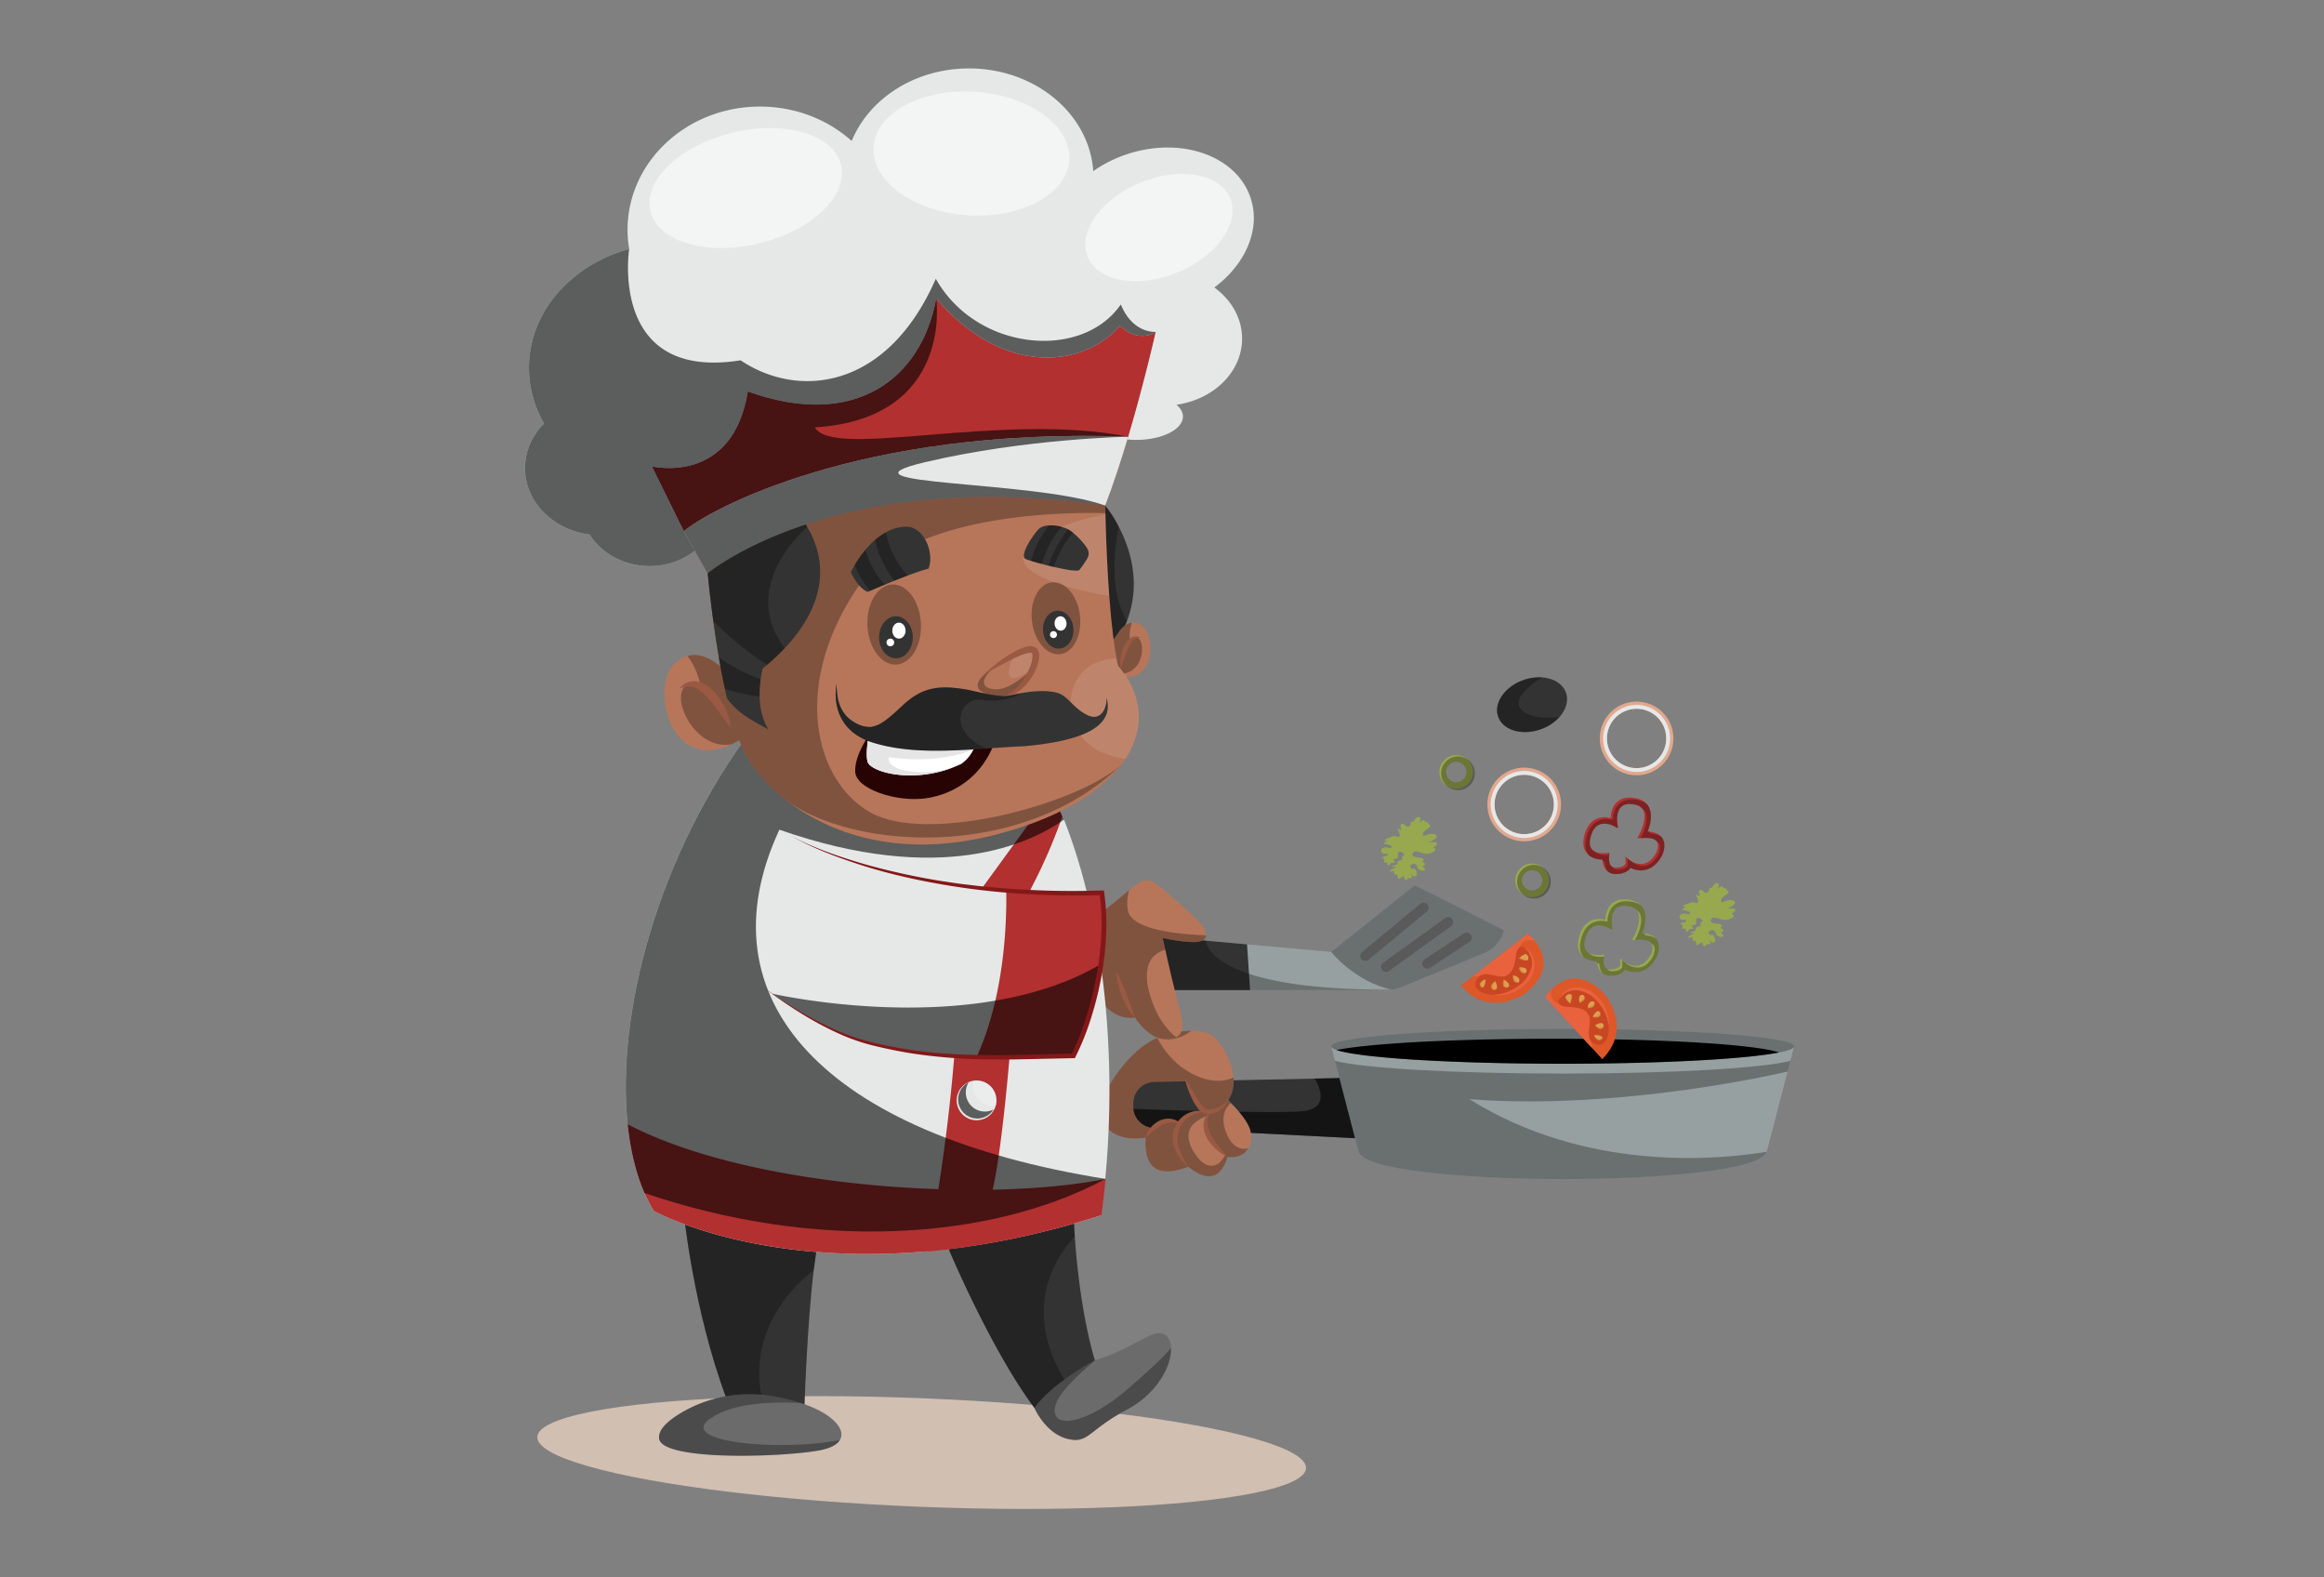 <svg xmlns="http://www.w3.org/2000/svg" viewBox="0 0 2800 1900" id="chef-cooking-in-frying-pan"><rect x="0" y="0" width="2800" height="1900" fill="#808080" stroke="none"/><g data-name="Layer 1"><ellipse cx="1110.454" cy="1749.594" fill="#d1bfb2" rx="65.36" ry="463.46" transform="rotate(-87.675 1110.454 1749.595)"></ellipse><path fill="#97a0a0" d="M1704.583,1066.174l-100.734,80.417-101.422-9.106-49.578-4.452-80.822-7.244,21.611,66.778h275.856a50.462,50.462,0,0,0,7.002-.486h.041a53.457,53.457,0,0,0,12.748-3.4l99.277-40.795a40.031,40.031,0,0,0,15.015-10.887,39.202,39.202,0,0,0,8.418-16.472Zm-63.5,80.538,70.177-58.036a6.079,6.079,0,1,1,7.771,9.349l-70.219,58.077a6.081,6.081,0,0,1-7.73-9.389Zm32.458,22.826a5.981,5.981,0,0,1-3.522,1.133,6.074,6.074,0,0,1-3.561-11.008l74.711-53.827a6.06,6.06,0,0,1,7.083,9.835Zm96.93-35.089-47.514,31.285a6.203,6.203,0,0,1-3.319.971,5.941,5.941,0,0,1-5.059-2.712,6.07,6.07,0,0,1,1.7-8.418l47.514-31.285a6.078,6.078,0,0,1,6.678,10.158Z"></path><path d="M1811.995,1120.527a39.202,39.202,0,0,1-8.418,16.472,40.031,40.031,0,0,1-15.015,10.887l-99.277,40.795a53.457,53.457,0,0,1-12.748,3.4h-.041c-45.288-10.482-72.647-45.49-72.647-45.49l100.734-80.417Z" style="mix-blend-mode:soft-light" opacity=".3"></path><polygon fill="#333" points="1506.11 1192.567 1393.639 1192.567 1372.028 1125.789 1452.85 1133.033 1502.428 1137.485 1504.815 1172.938 1506.11 1192.567"></polygon><path d="M1676.496,1192.081a50.462,50.462,0,0,1-7.002.486H1393.639l-21.611-66.778,80.822,7.244c.566,5.059,5.868,24.647,51.965,39.905C1537.395,1183.744,1590.372,1192.324,1676.496,1192.081Z" style="mix-blend-mode:soft-light" opacity=".3"></path><path fill="#b7765a" d="M1479.041,1393.509c20.802,2.388,30.475-11.98,28.128-28.937-2.064-14.61-21.976-34.118-27.48-39.258a40.274,40.274,0,0,0,5.423-12.506,41.99,41.99,0,0,0,1.174-11.575c-.567-21.45-14.975-45.166-24.647-53.22-11.494-9.511-53.868-10.078-82.765,10.887-28.897,21.005-44.316,52.249-44.316,52.249l-4.776,40.593s8.337,24.566,50.468,18.617c-1.943,36.02,13.882,49.092,51.278,35.048,25.538,19.993,39.622,12.465,47.514-11.899"></path><path d="M1394.334,1250.118a103.054,103.054,0,0,1,40.796-8.418C1429.18,1246.435,1414.004,1255.986,1394.334,1250.118Z" style="mix-blend-mode:soft-light" opacity=".3"></path><path d="M1479.689,1369.347c-11.616-22.705-2.712-35.494,3.237-40.917-1.335-1.295-2.428-2.347-3.237-3.116a40.274,40.274,0,0,0,5.423-12.506,41.988,41.988,0,0,0,1.173-11.575q-.061-1.76-.243-3.521c-26.145,13.396-71.189-6.799-91.709-47.595a82.545,82.545,0,0,0-15.46,8.783c-28.897,21.005-44.317,52.249-44.317,52.249l-4.775,40.593s8.337,24.566,50.468,18.617c-1.943,36.02,13.882,49.092,51.277,35.049,25.538,19.993,39.622,12.465,47.514-11.899,12.181,1.416,20.559-2.955,24.931-10.199C1495.554,1385.01,1486.407,1382.501,1479.689,1369.347Zm-42.617,16.067c-12.87-22.988,2.59-33.066,2.59-33.066s8.297-6.759,14.368-7.932c-3.885,7.73-.931,30.111,22.057,46.704C1466.171,1410.304,1449.942,1408.362,1437.072,1385.415Z" style="mix-blend-mode:soft-light" opacity=".3"></path><path fill="#333" d="M1450.832 1337.739a28.524 28.524 0 00-4.168.405 33.232 33.232 0 00-10.847 3.724c-1.861 1.012-3.602 2.307-5.423 3.4a22.898 22.898 0 00-9.713 6.88 28.498 28.498 0 00-10.846-2.266c-8.378 0-15.177 4.128-20.114 8.661a25.564 25.564 0 01-24.121-22.867 19.968 19.968 0 01-.162-2.712v-4.088a25.578 25.578 0 0125.052-25.578l38.61-.85c3.966 9.187 13.841 30.758 20.64 34.765A9.153 9.153 0 001450.832 1337.739zM1650.884 1371.938l-143.715-7.366c-1.133-8.094-7.73-17.646-14.327-25.457a170.831 170.831 0 00-13.153-13.801 40.274 40.274 0 005.423-12.506 41.988 41.988 0 001.173-11.575l97.659-2.064 41.605-.89zM1357.828 747.743a140.002 140.002 0 01-19.183 34.36c-59.655 49.416-31.689-200.821-31.689-200.821l24.647 27.723a149.16 149.16 0 0116.391 25.578C1361.35 660.162 1375.272 702.131 1357.828 747.743z"></path><path d="M1357.828,747.743a140.002,140.002,0,0,1-19.183,34.36c-59.655,49.416-31.689-200.821-31.689-200.821l24.647,27.723a149.16,149.16,0,0,1,16.391,25.578C1343.34,656.681,1335.286,710.711,1357.828,747.743Z" style="mix-blend-mode:soft-light" opacity=".3"></path><path fill="#b7765a" d="M1351.392,815.578c-29.735-2.915-20.481-26.957-11.802-41.724l.039-.07a108.838,108.838,0,0,1,7.765-11.502s6.082-11.112,16.354-12.17a17.632,17.632,0,0,1,10.861,2.651C1391.218,762.452,1394.705,819.872,1351.392,815.578Z"></path><path d="M1374.89,774.071c4.043,12.087-2.41,37.977-25.306,37.339-12.101-.386-13.316-19.149-9.994-37.556l.039-.07a108.838,108.838,0,0,1,7.765-11.502s6.082-11.112,16.354-12.17a51.054,51.054,0,0,0-2.567,21.226S1370.848,761.984,1374.89,774.071Z" style="mix-blend-mode:soft-light" opacity=".3"></path><path fill="#995942" d="M1350.38,805.246a42.552,42.552,0,0,1-.22-12.713,48.266,48.266,0,0,1,3.134-12.457c1.734-3.97,3.993-8.032,7.855-10.883a12.595,12.595,0,0,1,6.584-2.56,10.777,10.777,0,0,1,6.421,1.668,12.404,12.404,0,0,0-10.06,4.227,34.379,34.379,0,0,0-5.535,9.729C1355.544,789.493,1353.468,797.304,1350.38,805.246Z"></path><path fill="#b23030" d="M1392.472,399.686s-13.477,60.1-33.146,126.353c-8.338,27.885-17.727,56.903-27.724,82.967-53.828,50.063-373.958,74.589-458.463,80.255-12.991.89-20.438,1.295-20.438,1.295L823.926,639.845,785.397,561.735s97.132,23.757,115.628-90.252c128.781,46.461,209.036-14.772,226.965-111.904,81.834,95.554,178.966,82.36,221.219,32.742C1372.924,414.458,1392.472,399.686,1392.472,399.686Z"></path><path fill="#e6e8e8" d="M1496.484,407.861c0,40.067-34.198,73.294-79.041,79.648,4.897,4.169,7.771,9.025,7.771,14.206,0,15.541-25.173,28.128-56.215,28.128a102.085,102.085,0,0,1-10.684-.526c.364-1.093.688-2.185,1.012-3.278,19.669-66.252,33.146-126.353,33.146-126.353l-.041.04c-1.052.769-20.195,14.084-43.224-7.406-42.253,49.618-139.385,62.812-221.219-32.742-17.929,97.132-98.184,158.366-226.965,111.904C882.529,585.492,785.397,561.735,785.397,561.735l38.529,78.11,13.315,23.474a87.841,87.841,0,0,1-54.596,18.536c-30.921,0-57.875-15.339-72.323-38.044-43.952-5.585-77.746-39.257-77.746-79.932,0-20.64,8.701-39.419,22.947-53.706a133.819,133.819,0,0,1-18.212-67.062c0-67.143,50.752-124.005,120.727-143.148a140.68,140.68,0,0,1-1.942-23.15c0-81.996,71.432-148.45,159.579-148.45,42.9,0,81.834,15.784,110.488,41.443,20.803-50.954,76.209-87.378,141.286-87.378,79.77,0,144.97,54.677,149.745,123.681a156.209,156.209,0,0,1,41.524-20.641c65.322-21.288,131.655,2.631,148.167,53.342,12.263,37.76-6.516,79.729-43.831,107.493C1483.493,361.117,1496.484,383.214,1496.484,407.861Z"></path><ellipse cx="898.486" cy="226.543" fill="#fff" opacity=".5" rx="118.203" ry="68.626" transform="rotate(-13.639 898.486 226.543)"></ellipse><ellipse cx="1170.374" cy="184.931" fill="#fff" opacity=".5" rx="74.538" ry="118.203" transform="rotate(-86.103 1170.374 184.929)"></ellipse><ellipse cx="1396.311" cy="274.065" fill="#fff" opacity=".5" rx="92.847" ry="58.549" transform="rotate(-22.344 1396.31 274.065)"></ellipse><path d="M1392.472,399.686l-.041.04c-1.052.769-20.195,14.084-43.224-7.406-42.253,49.618-139.385,62.812-221.219-32.742-17.929,97.132-98.184,158.366-226.965,111.904C882.529,585.492,785.397,561.735,785.397,561.735l38.529,78.11,13.315,23.474a87.841,87.841,0,0,1-54.596,18.536c-30.921,0-57.875-15.339-72.323-38.044-43.952-5.585-77.746-39.257-77.746-79.932,0-20.64,8.701-39.419,22.947-53.706a133.819,133.819,0,0,1-18.212-67.062c0-67.143,50.752-124.005,120.727-143.148,0,0-24.89,159.377,134.244,134.042,69.693,46.704,176.578,35.615,235.181-98.184,49.092,87.095,175.809,98.994,222.918,30.88C1364.992,402.438,1392.472,399.686,1392.472,399.686Z" style="mix-blend-mode:soft-light" opacity=".6"></path><path d="M1359.326,526.039c-71.999,67.912-320.253,129.024-486.187,163.222-12.991.89-20.438,1.295-20.438,1.295L823.926,639.845,785.397,561.735s97.132,23.757,115.628-90.252c128.781,46.461,209.036-14.772,226.965-111.904,0,0,21.653,144.646-146.224,155.209C1003.944,553.843,1206.869,495.604,1359.326,526.039Z" style="mix-blend-mode:soft-light" opacity=".6"></path><path fill="#e6e8e8" d="M1359.326,526.039c-8.338,27.885-17.727,56.903-27.724,82.967-62.124,57.794-478.901,81.551-478.901,81.551L823.926,639.845C853.713,614.307,1034.824,513.978,1359.326,526.039Z"></path><path d="M1331.603,609.006c-62.124,57.794-478.901,81.551-478.901,81.551L823.926,639.845c29.787-25.538,210.898-125.867,535.4-113.806,0,0-124.37,2.185-245.016,30.718C993.664,585.249,1246.693,578.126,1331.603,609.006Z" style="mix-blend-mode:soft-light" opacity=".6"></path><path fill="#6b6b6b" d="M1410.887,1623.59c.647,16.917-10.32,42.738-35.453,62.812a115.392,115.392,0,0,1-18.253,11.818c-46.705,24.809-45.652,41.322-71.352,34.806-26.509-6.759-39.581-37.234-39.581-37.234l6.718-81.146s16.634,38.408,66.131,23.757c.324-.081.688-.202,1.012-.283,48.809-14.732,71.514-41.605,85.314-29.018C1408.783,1612.177,1410.644,1617.236,1410.887,1623.59Z"></path><path d="M1410.887,1623.59c.647,16.917-10.32,42.738-35.453,62.812a115.392,115.392,0,0,1-18.253,11.818c-46.705,24.809-45.652,41.322-71.352,34.806-26.509-6.759-39.581-37.234-39.581-37.234l6.718-81.146s16.634,38.408,66.131,23.757c.324-.081.688-.202,1.012-.283-22.3,18.536-43.831,39.419-48.121,53.706-9.511,31.689,36.91,24.931,87.904-19.791C1384.662,1650.302,1400.891,1635.934,1410.887,1623.59Z" style="mix-blend-mode:soft-light" opacity=".3"></path><path fill="#b7765a" d="M1325.83,1100.335s10.69-8.314,30.684-24.943,25.933-19.796,40.582-7.72,46.322,39.79,52.459,48.698,5.543,18.806-12.075,18.41-36.623-4.949-36.623-4.949,8.116,37.81,16.035,69.088,19.664,59.916-24.679,50.15c-15.309-7.654-24.811-23.491-24.811-23.491s-28.77,6.863-46.718-30.618S1325.83,1100.335,1325.83,1100.335Z"></path><path d="M1453.018,1126.639c-.445,4.816-4.856,8.377-15.541,8.135-17.605-.405-36.627-4.937-36.627-4.937s1.173,5.545,3.116,14.125c-13.72,3.845-31.689,17.039-16.229,61.274,7.487,21.409,18.172,35.21,29.261,44.074-4.978,2.226-12.83,2.388-24.769-.243-15.339-7.649-24.809-23.474-24.809-23.474s-28.776,6.84-46.745-30.637c-17.929-37.477,5.14-94.623,5.14-94.623s10.684-8.297,30.718-24.931c1.376-1.133,2.631-2.185,3.886-3.197a57.16,57.16,0,0,0-1.741,23.231C1361.309,1117.897,1409.956,1124.898,1453.018,1126.639Z" style="mix-blend-mode:soft-light" opacity=".3"></path><path fill="#995942" d="M1344.966,1170.149c5.02,8.954,8.637,18.158,12.275,27.361,3.527,9.277,6.884,18.37,10.16,28.068a53.932,53.932,0,0,1-9.287-12.165,99.151,99.151,0,0,1-6.534-13.719,114.374,114.374,0,0,1-4.452-14.469A74.301,74.301,0,0,1,1344.966,1170.149Z"></path><path fill="#333" d="M986.015,1493.474c-2.105,10.239-3.926,22.624-5.586,36.222-8.377,69.207-11.332,169.131-11.332,169.131l-28.492,19.021s-2.307.526-15.419-5.545c-9.592-4.411-24.971-12.384-49.497-26.671C835.015,1577.938,823.4,1457.575,823.4,1457.575S998.683,1431.188,986.015,1493.474Z"></path><path d="M986.015,1493.474c-2.105,10.239-3.926,22.624-5.586,36.222-26.994,21.086-86.447,79.77-58.319,171.236,1.254,4.047,2.266,7.851,3.076,11.373-9.592-4.411-24.971-12.384-49.497-26.671C835.015,1577.938,823.4,1457.575,823.4,1457.575S998.683,1431.188,986.015,1493.474Z" style="mix-blend-mode:soft-light" opacity=".3"></path><path fill="#333" d="M1319.097,1638.403a332.903,332.903,0,0,0-36.87,23.352c-13.234,9.673-27.075,21.572-35.979,34.037-54.232-72.444-106.481-198.757-106.481-198.757s111.621-55.406,153.994-27.723c.324,6.84.729,13.517,1.173,19.993C1301.411,1584.292,1319.097,1638.403,1319.097,1638.403Z"></path><path d="M1282.227,1661.755c-13.234,9.673-27.075,21.572-35.979,34.037-54.232-72.444-106.481-198.757-106.481-198.757s111.621-55.406,153.994-27.723c.324,6.84.729,13.517,1.173,19.993C1271.543,1514.438,1231.031,1575.551,1282.227,1661.755Z" style="mix-blend-mode:soft-light" opacity=".3"></path><path fill="#e6e8e8" d="M1331.643,1419.937a.787.787,0,0,1-.041.324q-2.125,22.219-5.099,43.669c-59.777,19.103-115.304,31.285-166.177,38.327q-22.584,3.157-43.993,5.019c-208.834,18.334-328.549-48.647-328.549-48.647a164.357,164.357,0,0,1-11.251-21.612c-10.159-23.191-16.998-51.237-20.317-82.765-13.882-131.614,34.886-323.612,152.375-479.549l358.498,80.822,1.335.283c4.776,10.199,9.268,20.64,13.477,31.406C1332.089,1114.376,1345.242,1277.881,1331.643,1419.937Z"></path><path fill="#b23030" d="M1212.737 1072.771c-10.198-.809-20.155-1.74-29.747-2.792l83.412-114.575 1.335.283c4.25 9.066 8.337 18.374 12.182 27.885a656.959 656.959 0 01-39.986 90.94C1230.626 1074.066 1221.561 1073.459 1212.737 1072.771zM1332.089 1420.018q-2.065 22.219-5.019 43.669c-77.382 24.931-147.681 38.246-210.048 43.871 19.508-96.12 28.776-187.101 32.701-235.464 8.418.486 17.322.89 26.752 1.133 12.262.324 25.416.445 39.824.364-3.926 45.126-11.332 119.796-20.236 159.013l.041.364C1248.312 1431.917 1295.381 1427.424 1332.089 1420.018z"></path><path fill="#b23030" d="M1195.578 1432.888l-35.251 69.368q-22.584 3.157-43.993 5.019c-208.834 18.334-328.549-48.647-328.549-48.647-16.472-26.468-27.116-62.326-31.568-104.376C867.231 1412.247 1051.013 1435.518 1195.578 1432.888zM1293.337 1271.596c-48.156 1.902-85.511 2.522-116.757 1.75 34.173-74.392 36.415-164.812 35.758-200.547a1055.042 1055.042 0 00114.824 2.342C1337.912 1149.016 1313.312 1232.49 1293.337 1271.596z"></path><path d="M1332.089,1420.018q-.243.121-.486.243c-142.096,75.561-352.67,85.881-555.069,16.755-10.159-23.191-16.998-51.237-20.317-82.765-13.882-131.614,34.886-323.612,152.375-479.549l358.498,80.822,1.335.283c4.776,10.199,9.268,20.64,13.477,31.406-40.229,28.492-147.924,80.377-342.876,12.182-95.796,205.758,55.932,366.795,392.616,420.541C1331.805,1419.977,1331.927,1419.977,1332.089,1420.018Z" style="mix-blend-mode:soft-light" opacity=".6"></path><path fill="#b7765a" d="M1359.043,908.901q-1.457,2.55-3.157,5.099c-1.7,2.59-3.561,5.181-5.504,7.73-27.197,35.291-79.81,66.333-156.383,85.031-113.199,27.642-197.056-3.804-247.889-43.912-.162-.121-.283-.243-.445-.364-.081-.041-.121-.122-.202-.162-20.681-16.391-35.858-34.239-45.248-50.063-9.673-16.27-17.808-42.576-24.445-71.432-15.663-67.952-23.069-150.271-23.069-150.271s38.61-32.377,118.056-58.684c79.081-26.226,198.594-46.462,360.845-22.867.081,3.035.122,6.03.203,8.944,0,.607.041,1.255.041,1.861,1.012,40.188,2.711,72.444,4.613,97.942,3.035,40.35,6.597,63.864,8.702,75.318,1.173,6.152,1.902,8.863,1.902,8.863C1375.96,835.728,1379.522,873.852,1359.043,908.901Z"></path><path fill="#fff" d="M1336.459 717.753c-53.666-8.904-121.779-29.059-98.913-55.608 21.936-25.457 65.807-37.194 94.299-42.334C1332.858 660 1334.557 692.256 1336.459 717.753zM1359.043 908.901q-1.457 2.55-3.157 5.099a103.914 103.914 0 01-32.094-9.754c-29.707-15.096-42.455-51.966-28.047-82.036 10.037-20.883 29.787-27.966 49.416-29.14 1.173 6.152 1.902 8.863 1.902 8.863C1375.96 835.728 1379.522 873.852 1359.043 908.901z" opacity=".11"></path><path d="M1350.382,921.73c-119.756,115.992-325.635,101.584-404.272,41.119-.162-.121-.283-.243-.445-.364-.081-.041-.121-.122-.202-.162-20.681-16.391-35.858-34.239-45.248-50.063-9.673-16.27-17.808-42.576-24.445-71.432-15.663-67.952-23.069-150.271-23.069-150.271s38.61-32.377,118.056-58.684c79.081-26.226,198.594-46.462,360.845-22.867.081,3.035.122,6.03.203,8.944-70.502-1.336-243.437,4.897-302.081,95.027-74.347,114.292-48.971,226.358,18.293,265.292C1115.322,1017.203,1294.572,970.256,1350.382,921.73Z" style="mix-blend-mode:soft-light" opacity=".3"></path><path fill="#fff" d="M1244.346,805.172c-14.691,10.158-29.463,17.605-28.694,4.695a42.443,42.443,0,0,1,6.961-21.126c12.303-6.273,23.393-9.551,24.971-2.266C1248.636,791.412,1247.3,798.17,1244.346,805.172Z" opacity=".11"></path><path d="M1244.346,805.172s-25.414,25.543-44.154,25.147-19.737-11.723-2.412-26.713c-17.78,11.008-29.78,25.479-8.669,32.233s33.93,1.778,41.378-9.393S1244.346,805.172,1244.346,805.172Z" style="mix-blend-mode:soft-light" opacity=".3"></path><path fill="#280303" d="M1048.554,883.24s-19.004,25.075-18.212,46.191,49.622,36.952,84.727,32.201,68.098-27.186,82.351-65.459S1048.554,883.24,1048.554,883.24Z"></path><path fill="#fff" d="M1177.891,886.925a55.176,55.176,0,0,1-4.614,14.894,8.184,8.184,0,0,0-.405.85h-.041a44.187,44.187,0,0,1-14.732,17.524c-2.752,1.295-5.463,2.469-8.215,3.562-.122.041-.203.081-.324.121-51.439,20.317-100.936,5.707-104.255-6.314-3.521-12.668,3.441-42.09,3.441-42.09Z"></path><path fill="#e5e5e5" d="M1177.891,886.925a55.176,55.176,0,0,1-4.614,14.894l-.364.809-.041.041h-.041c-1.902.89-40.715,18.334-101.989,9.349-3.4,18.455,45.976,23.433,78.717,11.858-51.439,20.317-100.936,5.707-104.255-6.314-3.521-12.668,3.441-42.09,3.441-42.09Z"></path><ellipse cx="1077.325" cy="752.257" rx="32.267" ry="48.302" transform="rotate(-2.99 1077.324 752.257)" style="mix-blend-mode:soft-light" opacity=".3"></ellipse><path fill="#b7765a" d="M883.946,895.262c-.729.364-1.457.729-2.185,1.052-73.982,35.129-96.363-65.524-71.676-93.854,6.03-6.88,12.263-10.725,18.172-12.303,19.022-5.464,35.615,9.551,35.615,9.551a172.991,172.991,0,0,1,19.872,14.53l.081.081C907.015,833.866,935.911,869.117,883.946,895.262Z"></path><path d="M883.946,895.262c-.729.364-1.457.729-2.185,1.052-36.101,7.123-62.327-34.603-61.315-56.62,1.093-23.878,23.271-14.448,23.271-14.448a83.79,83.79,0,0,0-15.46-35.089c19.022-5.464,35.615,9.551,35.615,9.551a172.991,172.991,0,0,1,19.872,14.53l.081.081C907.015,833.866,935.911,869.117,883.946,895.262Z" style="mix-blend-mode:soft-light" opacity=".3"></path><path fill="#995942" d="M880.471,876.572c-4.876-6.05-9.172-12.092-13.475-18.01-4.356-5.872-8.639-11.62-13.223-16.857-4.628-5.134-9.503-9.888-15.134-12.646-5.59-2.8-12.374-2.616-19.805.099a21.236,21.236,0,0,1,22.396-8.073c8.674,2.012,15.302,7.661,20.599,13.515a77.183,77.183,0,0,1,12.406,19.793A72.33,72.33,0,0,1,880.471,876.572Z"></path><path fill="#333" d="M945.463,780.727a267.174,267.174,0,0,1-21.086,19.953c-1.781,1.538-3.562,3.035-5.423,4.573a107.734,107.734,0,0,0-2.509,12.951,121.872,121.872,0,0,0-1.214,20.721c.323,12.789,2.873,27.197,10.522,39.662-25.659-13.882-38.205-21.288-49.982-37.76-.85-3.683-1.66-7.406-2.469-11.17-2.711-12.668-5.14-25.619-7.285-38.327V791.29c-2.59-15.136-4.775-29.828-6.596-43.102-4.533-33.227-6.718-57.632-6.718-57.632s38.61-32.377,118.056-58.684c.566.85,1.133,1.781,1.7,2.712C988.322,660.648,1007.101,715.365,945.463,780.727Z"></path><ellipse cx="1079.436" cy="767.632" fill="#333" rx="20.324" ry="25.339"></ellipse><ellipse cx="1083.049" cy="759.582" fill="#fff" rx="7.997" ry="9.634"></ellipse><path fill="#fff" d="M1077.324,773.835a4.619,4.619,0,1,1-4.619-4.619A4.619,4.619,0,0,1,1077.324,773.835Z"></path><ellipse cx="1272.204" cy="744.704" rx="29.121" ry="43.592" transform="rotate(-6.575 1272.204 744.704)" style="mix-blend-mode:soft-light" opacity=".3"></ellipse><ellipse cx="1274.973" cy="758.434" fill="#333" rx="18.342" ry="22.868" transform="rotate(-3.585 1274.972 758.433)"></ellipse><ellipse cx="1277.773" cy="750.979" fill="#fff" rx="7.217" ry="8.695" transform="rotate(-3.586 1277.775 750.98)"></ellipse><path fill="#fff" d="M1273.421,764.14a4.169,4.169,0,1,1-4.421-3.9A4.169,4.169,0,0,1,1273.421,764.14Z"></path><path fill="#995942" d="M1204.562,838.116c6.189.512,11.577-2.227,16.064-5.782a63.581,63.581,0,0,0,11.635-12.816,81.633,81.633,0,0,0,8.258-15.162c2.137-5.186,3.771-10.881,3.311-15.666a5.197,5.197,0,0,0-.413-1.96c-.023-.062-.336-.356-1.334-.432a22.416,22.416,0,0,0-7.352,1.314c-5.393,1.627-10.742,4.322-16.123,6.846-10.688,5.308-21.228,11.235-32.015,16.948a179.032,179.032,0,0,1,28.948-22.469,97.014,97.014,0,0,1,16.71-8.576,27.265,27.265,0,0,1,10.399-1.951,9.671,9.671,0,0,1,6.791,3.05,9.178,9.178,0,0,1,1.889,3.523,14.538,14.538,0,0,1,.556,2.963c.412,7.374-1.745,13.621-4.361,19.467a72.271,72.271,0,0,1-10.288,15.959,56.106,56.106,0,0,1-14.427,12.259,31.422,31.422,0,0,1-8.973,3.285A17.939,17.939,0,0,1,1204.562,838.116Z"></path><path fill="#333" d="M1234.107 898.823c-15.177.648-30.596 1.781-46.057 2.833-47.392 3.197-95.27 5.787-136.875-7.325-55.163-17.443-43.264-70.218-43.264-70.218.203 18.738 3.885 37.193 24.162 47.392 20.276 10.199 31.447.567 55.608-21.976 24.162-22.583 44.924-24.566 78.798-18.617 48.486 11.291 44.721 7.447 63.945 3.966s39.298-3.643 48.971 2.024c9.632 5.706 15.946 17.322 31.001 24.566s23.231-7.002 22.826-21.005C1343.623 877.414 1298.78 892.995 1234.107 898.823zM1118.762 684.931c-6.394 1.578-15.298 4.654-24.728 8.135-5.383 2.064-10.927 4.209-16.27 6.394-4.007 1.578-7.851 3.157-11.413 4.614-7.892 3.238-14.408 6.071-18.01 7.609-1.902.809-2.954 1.295-2.954 1.295-12.142-4.978-20.317-23.757-20.317-23.757 1.498-2.954 3.076-5.787 4.654-8.499a128.904 128.904 0 0112.992-18.576 96.067 96.067 0 0111.696-11.899 74.609 74.609 0 0112.991-9.025 51.356 51.356 0 0124.242-6.88C1112.773 634.058 1126.168 665.221 1118.762 684.931z"></path><path d="M1066.351 704.074c-7.892 3.238-14.408 6.071-18.01 7.609a120.783 120.783 0 01-18.617-30.961 128.904 128.904 0 0112.992-18.576C1045.671 672.587 1052.429 690.313 1066.351 704.074zM1094.034 693.065c-5.383 2.064-10.927 4.209-16.27 6.394-7.892-9.956-19.183-27.318-23.352-49.214a74.609 74.609 0 0112.991-9.025C1069.792 653.363 1076.469 676.148 1094.034 693.065z" style="mix-blend-mode:soft-light" opacity=".3"></path><path fill="#333" d="M1309.991,672.668c-2.874,4.735-7.164,11.454-9.713,13.963-2.024,1.983-16.189-.445-30.799-3.804-2.185-.526-4.371-1.052-6.516-1.579-2.711-.647-5.343-1.335-7.851-1.983-4.978-1.335-9.471-2.59-12.951-3.683-2.914-.89-5.14-1.659-6.354-2.186-7.852-3.481,7.082-26.792,15.096-35.575,3.035-3.319,7.892-4.735,13.234-4.978a47.291,47.291,0,0,1,15.298,1.902,41.916,41.916,0,0,1,7.527,2.873c.446.283.89.526,1.295.769a41.715,41.715,0,0,1,4.573,3.359c5.909,4.816,13.072,12.344,17.079,18.86A11.548,11.548,0,0,1,1309.991,672.668Z"></path><path d="M1279.435 634.746c-14.125 14.327-21.491 34.765-24.323 44.519-4.978-1.335-9.471-2.59-12.951-3.683a113.18 113.18 0 0121.976-42.738A47.291 47.291 0 011279.435 634.746zM1292.831 641.747c-12.425 13.882-19.993 31.811-23.352 41.079-2.185-.526-4.371-1.052-6.516-1.579 8.904-24.04 19.062-37.841 24-43.628.446.283.89.526 1.295.769A41.715 41.715 0 011292.831 641.747zM1188.05 901.656c-47.392 3.197-95.27 5.787-136.875-7.325-55.163-17.443-43.264-70.218-43.264-70.218.203 18.738 3.885 37.193 24.162 47.392 20.276 10.199 31.447.567 55.608-21.976 24.162-22.583 44.924-24.566 78.798-18.617 48.486 11.291 44.721 7.447 63.945 3.966 0 0-18.617 12.465-47.514 8.094C1157.17 839.128 1138.958 879.154 1188.05 901.656z" style="mix-blend-mode:soft-light" opacity=".3"></path><path d="M1326.301,1161.93c-6.596,45.045-20.721,85.841-33.065,109.84-29.261,1.093-54.596,1.7-76.937,1.821-14.408.081-27.561-.041-39.824-.364-9.43-.243-18.334-.647-26.752-1.133a540.245,540.245,0,0,1-100.37-15.096c-47.473-11.494-97.051-44.317-118.906-60.019l-.04-.041v-.041s241.292,55.365,395.772-35.453Q1326.24,1161.687,1326.301,1161.93Z" style="mix-blend-mode:soft-light" opacity=".6"></path><path fill="#841818" d="M918.953,1188.358l11.555,8.44.011.008.011.011.04.039-.02-.018c25.921,18.004,53.293,34.099,82.323,46.285a250.142,250.142,0,0,0,44.889,14.079c15.38,3.433,30.871,6.288,46.468,8.371,31.202,4.177,62.731,5.329,94.265,5.252,15.759.325,31.538-.232,47.313-.643l47.323-1.226-2.398,1.525a308.796,308.796,0,0,0,18.347-46.462,417.842,417.842,0,0,0,11.918-48.663c6.064-32.806,8.331-66.566,3.786-99.557l2.856,2.401c-32.136.852-64.331.487-96.408-1.658a876.083,876.083,0,0,1-95.764-11.144c-31.666-5.483-63.108-12.495-93.792-22.059-30.577-9.732-60.921-20.848-88.927-36.578,28.366,15.039,58.896,25.384,89.591,34.343a819.24,819.24,0,0,0,93.77,20.395c7.921,1.125,15.805,2.494,23.752,3.42l23.831,2.811c15.938,1.424,31.868,2.841,47.844,3.654,31.937,1.991,63.96,2.209,95.937,1.217l2.505-.077.352,2.48c4.806,33.792,2.627,68.118-3.372,101.446a415.841,415.841,0,0,1-12.289,49.325,314.352,314.352,0,0,1-18.927,47.283l-.76,1.491-1.639.035-47.437,1.017c-15.811.341-31.616.827-47.454.431a661.392,661.392,0,0,1-94.791-6.406c-15.693-2.312-31.262-5.402-46.67-9.061a235.382,235.382,0,0,1-45.154-15.024c-28.967-12.992-55.983-29.783-81.488-48.42l-.013-.01-.009-.009-.04-.04.02.017Z"></path><path fill="#6b6b6b" d="M1011.876,1734.523c-3.238,5.423-10.968,9.835-23.757,12.303-43.547,8.378-190.298,13.437-194.022-14.003-1.375-10.28,9.754-20.64,24.203-29.585,35.453-21.936,77.422-28.451,117.813-20.56a243.564,243.564,0,0,1,28.614,7.285q2.185.729,4.371,1.457C1002.285,1702.874,1019.768,1721.572,1011.876,1734.523Z"></path><path d="M1011.876 1734.523c-3.238 5.423-10.968 9.835-23.757 12.303-43.547 8.378-190.298 13.437-194.022-14.003-1.375-10.28 9.754-20.64 24.203-29.585 35.453-21.936 77.422-28.451 117.813-20.56a243.564 243.564 0 0128.614 7.285c-32.458-1.781-81.713-.648-109.233 18.9C814.942 1737.599 941.497 1748.486 1011.876 1734.523zM915.231 838.925a218.965 218.965 0 01-41.929-9.268c-2.711-12.668-5.14-25.619-7.285-38.327 15.339 11.818 33.673 20.56 50.428 26.873A121.872 121.872 0 00915.231 838.925zM945.463 780.727a267.174 267.174 0 01-21.086 19.953c-15.986-9.835-38.044-26.064-64.957-52.492-4.533-33.227-6.718-57.632-6.718-57.632s38.61-32.377 118.056-58.684c.566.85 1.133 1.781 1.7 2.712C950.4 655.022 896.654 715.406 945.463 780.727z" style="mix-blend-mode:soft-light" opacity=".3"></path><polygon points="1603.856 1260.276 1605.192 1260.276 1604.261 1261.814 1603.856 1260.276" style="mix-blend-mode:soft-light" opacity=".3"></polygon><path d="M2167.424,1272.134q0,1.153-1.7,2.307Z" style="mix-blend-mode:soft-light" opacity=".3"></path><path fill="#995942" d="M1479.608,1325.436a27.205,27.205,0,0,1-14.669,14.499,22.641,22.641,0,0,1-11.065,1.679,14.268,14.268,0,0,1-5.822-1.974,19.713,19.713,0,0,1-4.407-4.014c-4.485-5.705-7.453-11.777-10.128-18.027a108.947,108.947,0,0,1-6.199-19.318c3.757,5.67,7.079,11.477,10.435,17.196,3.415,5.629,6.672,11.514,10.56,16.272,1.951,2.483,3.575,3.698,6.417,4.198a20.642,20.642,0,0,0,8.699-.482C1469.363,1333.923,1474.87,1330.292,1479.608,1325.436Z"></path><path fill="#7c7c7c" d="M1481.079,1326.787l-.261-.278-2.706-2.405.187-.261,1.39,1.472,1.773.954-.341.511-.303-.271Zm-1.47-1.351-1.782-.947.285-.385Z"></path><path fill="#995942" d="M1479.041,1393.509a59.054,59.054,0,0,1-13.925-9.311,51.794,51.794,0,0,1-10.832-13.216,30.726,30.726,0,0,1-4.129-17.102c.43-5.975,3.354-11.822,8.085-14.967a25.723,25.723,0,0,0-3.347,14.997,35.401,35.401,0,0,0,4.704,14.141C1464.538,1377.083,1471.995,1384.858,1479.041,1393.509Z"></path><path d="M1365.599 1335.675c17.808.648 48.445 1.659 81.065 2.469a33.232 33.232 0 00-10.847 3.724c-1.861 1.012-3.602 2.307-5.423 3.4a22.898 22.898 0 00-9.713 6.88 28.498 28.498 0 00-10.846-2.266c-8.378 0-15.177 4.128-20.114 8.661A25.564 25.564 0 011365.599 1335.675zM1650.884 1371.938l-143.715-7.366c-1.133-8.094-7.73-17.646-14.327-25.457 29.868.445 56.944.526 72.444-.324 35.818-1.983 26.469-26.388 18.658-39.622l41.605-.89z" style="mix-blend-mode:soft-light" opacity=".6"></path><path fill="#995942" d="M1421.612,1352.511a50.613,50.613,0,0,0-12.041-.287,32.108,32.108,0,0,0-10.58,3.416c-6.68,3.474-12.519,8.87-18.741,14.72a29.297,29.297,0,0,1,5.795-11.554,32.211,32.211,0,0,1,10.161-8.556,24.923,24.923,0,0,1,13.311-2.744A21.673,21.673,0,0,1,1421.612,1352.511Z"></path><path fill="#995942" d="M1452.492,1338.912c-7.877.609-15.274,2.912-21.078,7.296a31.977,31.977,0,0,0-11.697,17.44c-1.979,6.943-1.076,14.106,1.39,21.212a105.88,105.88,0,0,0,10.42,20.547,56.432,56.432,0,0,1-14.792-18.724,39.111,39.111,0,0,1-3.694-11.879,33.785,33.785,0,0,1,.806-12.691,32.792,32.792,0,0,1,14.97-19.844A31.807,31.807,0,0,1,1452.492,1338.912Z"></path><path fill="#97a0a0" d="M2161.596,1260.276l-.203.769-1.943,7.528-2.388,9.187-3.359,12.951-23.473,90.252-1.619,6.152c0,.081-.041.121-.081.202-12.83,43.952-480.197,43.871-491.69-.202l-28.452-109.355-4.128-15.946-.203-.769-.203-.769Z"></path><ellipse cx="1882.731" cy="1260.287" fill="#97a0a0" rx="278.882" ry="20.984"></ellipse><ellipse cx="1882.731" cy="1260.287" rx="278.882" ry="20.984" style="mix-blend-mode:soft-light" opacity=".3"></ellipse><path d="M1770.438,1324.019c140.072,87.419,297.062,73.375,358.093,63.298-12.83,43.952-480.197,43.871-491.69-.202l-28.452-109.355c33.349,8.863,143.553,15.379,274.358,15.379s240.968-6.516,274.317-15.379l-3.359,12.951S1955.191,1338.265,1770.438,1324.019Z" style="mix-blend-mode:soft-light" opacity=".3"></path><path d="M2143.425,1267.723c-39.987,7.932-141.651,13.558-260.678,13.558-133.719,0-245.42-7.083-272.577-16.553q.91-.182,1.943-.364c.647-.121,1.295-.243,1.983-.364,7.366-1.336,16.432-2.55,26.994-3.724,50.306-5.504,134.447-9.106,229.758-9.106,95.433,0,179.614,3.602,229.92,9.106,2.833.324,5.585.648,8.216.971,1.781.203,3.48.445,5.14.648,1.7.243,3.318.445,4.897.688,5.828.85,10.887,1.74,15.136,2.671.728.162,1.457.324,2.145.486A67.845,67.845,0,0,1,2143.425,1267.723Z" style="mix-blend-mode:soft-light"></path><path fill="#98a84f" d="M1835.125,1077.522a20.283,20.283,0,1,0-8.497-11.046A20.276,20.276,0,0,0,1835.125,1077.522Zm-.759-13.485a12.18,12.18,0,1,1,5.52,6.88A12.173,12.173,0,0,1,1834.366,1064.037Z"></path><path d="M1835.125,1077.522a20.261,20.261,0,1,0-6.311-9.429A20.046,20.046,0,0,0,1835.125,1077.522Zm7.198-28.745a12.165,12.165,0,1,1-7.957,15.261A12.152,12.152,0,0,1,1842.323,1048.776Z" style="mix-blend-mode:soft-light" opacity=".3"></path><path fill="#98a84f" d="M1743.613,946.985a20.283,20.283,0,1,0-8.497-11.046A20.275,20.275,0,0,0,1743.613,946.985Zm-.759-13.485a12.18,12.18,0,1,1,5.52,6.88A12.173,12.173,0,0,1,1742.854,933.5Z"></path><path d="M1743.613,946.985a20.261,20.261,0,1,0-6.311-9.429A20.045,20.045,0,0,0,1743.613,946.985Zm7.198-28.745a12.165,12.165,0,1,1-7.957,15.261A12.152,12.152,0,0,1,1750.811,918.24Z" style="mix-blend-mode:soft-light" opacity=".3"></path><path fill="#98a84f" d="M1711.499 1033.105s-13.488-.148-8.969-5.972 12.794 6.477 25.609-1.716c0 0 3.816-3.402-1.623-4.376 0 0 6.471-3.506 4.297-5.753s-11.207.11-11.207.11 15.282-5.793 10.406-9.633-14.694 1.454-14.694 1.454-5.048-3.005 5.761-9.636c.819-.503 3.593-3.332 1.102-4.258s-.466-3.03-3.414-3.079-1.367-2.013-3.649-2.272-5.817 4.032-5.817 4.032 3.712-6.058 1.011-7.65-5.862 2.336-6.484 4.243-4.13.079-4.026 2.735-3.35 6.432-6.682 2.839-8.433-2.719-4.074 5.683c0 0-4.83-2.144-5.065-1.337s7.666 13.47-3.526 8.198c0 0-11.186 3.281-11.877 4.965s3.965.95 3.965.95-4.529 1.916-5.208 2.863 8.223 2.052 8.936 3.538.092 3.393-3.499 2.08-10.248.052-8.554 4.651 6.621.846 7.836 3.152-5.43 2.933-6.471 3.506 2.607 2.844 2.607 2.844-3.001 5.406 3.002 3.514c0 0 .532 4.598 2.147 3.906s.836-3.746 5.144-3.454-.384-3.545.959-4.518 3.86.616 4.625-2.191-1.101-6.985 2.487-6.649 6.955 4.04 4.007 5.153.752 4.712-2.741 5.263-4.282 1.533-4.038 3.472-5.02 2.682-6.53 3.708 5.352.696 5.352.696-6.907 3.093-7.987 4.9 5.256-.19 5.256-.19-1.171 7.334 3.472 4.038c0 0 .549 6.976 2.673 5.573s5.144-3.454 5.144-3.454 1.506 5.941 2.954 5.301 1.704-2.736 3.529-2.762 4.027.564 3.51-1.656a25.079 25.079 0 00-1.585-4.449s2.901 5.134 5.516 4.127 2.485-3.166 1.048-6.562-2.771-2.976-4.271-2.503-3.929-3.161-1.857-4.73 6.617-2.268 7.535 2.391 8.367 5.612 9.228 3.691-3.41-4.424-3.41-4.424 4.669-1.471 3.424-3.095a9.043 9.043 0 00-3.885-2.441S1718.9 1034.683 1711.499 1033.105zM2070.982 1112.805s-13.488-.148-8.969-5.972 12.794 6.477 25.609-1.716c0 0 3.816-3.402-1.623-4.376 0 0 6.471-3.506 4.297-5.753s-11.207.11-11.207.11 15.282-5.793 10.406-9.633-14.694 1.454-14.694 1.454-5.048-3.005 5.761-9.636c.819-.503 3.593-3.332 1.102-4.258s-.466-3.03-3.414-3.079-1.368-2.013-3.649-2.272-5.817 4.033-5.817 4.033 3.712-6.058 1.011-7.65-5.862 2.336-6.484 4.243-4.13.08-4.026 2.735-3.35 6.432-6.682 2.839-8.433-2.719-4.074 5.683c0 0-4.83-2.144-5.065-1.337s7.666 13.47-3.526 8.198c0 0-11.186 3.281-11.877 4.965s3.965.95 3.965.95-4.529 1.916-5.208 2.863 8.223 2.052 8.936 3.538.092 3.393-3.499 2.08-10.248.052-8.554 4.651 6.621.846 7.836 3.152-5.43 2.933-6.471 3.506 2.607 2.844 2.607 2.844-3.001 5.406 3.002 3.514c0 0 .532 4.598 2.147 3.906s.836-3.746 5.144-3.454-.384-3.545.959-4.518 3.86.617 4.625-2.191-1.101-6.985 2.487-6.649 6.955 4.04 4.007 5.153.752 4.712-2.741 5.263-4.282 1.533-4.038 3.472-5.02 2.682-6.53 3.708 5.352.696 5.352.696-6.907 3.093-7.987 4.9 5.256-.19 5.256-.19-1.171 7.334 3.472 4.038c0 0 .549 6.976 2.673 5.573s5.144-3.454 5.144-3.454 1.506 5.941 2.954 5.301 1.704-2.736 3.529-2.762 4.027.564 3.51-1.656a25.079 25.079 0 00-1.585-4.449s2.901 5.134 5.516 4.127 2.485-3.166 1.048-6.562-2.771-2.976-4.271-2.503-3.929-3.161-1.857-4.73 6.617-2.268 7.535 2.391 8.367 5.612 9.228 3.691-3.41-4.424-3.41-4.424 4.669-1.471 3.424-3.095a9.043 9.043 0 00-3.885-2.441S2078.383 1114.382 2070.982 1112.805z"></path><path fill="#e2a88d" d="M1876.969,951.04a44.369,44.369,0,1,0-22.624,58.526A44.369,44.369,0,0,0,1876.969,951.04Zm-73.264,32.413a35.732,35.732,0,1,1,47.151,18.226A35.73,35.73,0,0,1,1803.705,983.453Z"></path><path fill="#e6e8e8" d="M1873.318,952.655a40.376,40.376,0,1,0-20.588,53.26A40.382,40.382,0,0,0,1873.318,952.655Zm-69.613,30.798a35.732,35.732,0,1,1,47.151,18.226A35.73,35.73,0,0,1,1803.705,983.453Z"></path><path fill="#e2a88d" d="M2012.381,871.507a44.369,44.369,0,1,0-22.624,58.526A44.369,44.369,0,0,0,2012.381,871.507Zm-73.264,32.413a35.732,35.732,0,1,1,47.151,18.226A35.73,35.73,0,0,1,1939.118,903.92Z"></path><path fill="#e6e8e8" d="M2008.73,873.122a40.376,40.376,0,1,0-20.588,53.26A40.382,40.382,0,0,0,2008.73,873.122Zm-69.613,30.798a35.732,35.732,0,1,1,47.151,18.226A35.73,35.73,0,0,1,1939.118,903.92Z"></path><path fill="#dd5729" d="M1838.359,1196.184s-43.834,31.65-78.126-9.069l14.518-11.247,65.79-50.968a55.462,55.462,0,0,1,8.678,8.526C1859.319,1145.656,1870.793,1169.645,1838.359,1196.184Z"></path><path fill="#ea623d" d="M1849.219,1133.426c-6.264-2.03-13.827-2.289-17.594,5.823-7.083,15.265-2.329,35.619-20.114,38.243-17.784,2.618-13.541-5.589-28.499-2.065a21.042,21.042,0,0,1-8.261.441l65.79-50.968A55.462,55.462,0,0,1,1849.219,1133.426Z"></path><path fill="#c94623" d="M1832.876,1140.066s-4.651.968-6.013,8.092-1.567,22.318-12.171,27.108-28.353-10.201-36.041,5.657,28.017,27.263,54.929,5.156S1842.332,1140.348,1832.876,1140.066Z"></path><path fill="#ea623d" d="M1835.759,1140.925s.333.137.928.46a22.075,22.075,0,0,1,2.486,1.573,24.868,24.868,0,0,1,3.478,3.033,23.045,23.045,0,0,1,3.597,4.899,21.818,21.818,0,0,1,2.436,6.905,24.421,24.421,0,0,1-.039,8.226,32.972,32.972,0,0,1-2.641,8.304c-.657,1.315-1.302,2.656-2.088,3.909l-.567.957c-.196.314-.407.616-.61.925l-.616.922-.308.461-.154.231-.039.058-.019.029-.085.113-.096.119a39.202,39.202,0,0,1-3.118,3.289c-1.07,1.026-2.194,1.975-3.333,2.884a51.001,51.001,0,0,1-7.109,4.727,47.724,47.724,0,0,1-7.266,3.259q-.898.303-1.771.597c-.589.173-1.166.353-1.738.509-1.155.284-2.267.553-3.349.747q-.805.169-1.586.276c-.519.074-1.022.167-1.52.215-.996.084-1.932.201-2.82.224-.885.044-1.71.091-2.477.061-.765-.006-1.464-.016-2.096-.066-.631-.038-1.193-.065-1.681-.117-.486-.059-.9-.109-1.236-.15-.668-.088-1.024-.135-1.024-.135s.358-.035,1.028-.102c.334-.03.745-.067,1.229-.11l1.653-.204c.618-.063,1.297-.177,2.033-.305q.551-.092,1.147-.192l1.224-.243c1.683-.34,3.553-.826,5.552-1.445a54.559,54.559,0,0,0,12.85-5.968c1.092-.693,2.187-1.42,3.262-2.201,1.068-.79,2.139-1.604,3.175-2.475,1.039-.867,2.045-1.788,3.027-2.731a36.46,36.46,0,0,0,2.745-2.933l.073-.089c.065-.085-.064.087-.045.059l.018-.027.036-.053.145-.213.29-.426.58-.852c.191-.285.392-.565.575-.854l.528-.876c.73-1.156,1.361-2.346,1.988-3.53a33.602,33.602,0,0,0,2.663-7.279,23.578,23.578,0,0,0,.575-7.127,22.527,22.527,0,0,0-1.522-6.284,25.892,25.892,0,0,0-2.686-4.921,31.206,31.206,0,0,0-2.803-3.414c-.859-.887-1.573-1.561-2.084-1.993C1836.047,1141.142,1835.759,1140.925,1835.759,1140.925Z"></path><path fill="#ce893e" d="M1786.9 1189.136c-.944.842-2.069.756-3.256-1.007-3.429-5.087 5.84-8.521 5.84-8.521.003.049.008.091.011.139C1789.784 1182.839 1788.656 1187.584 1786.9 1189.136zM1801.941 1191.82a5.104 5.104 0 01-2.918.528c-6.819-4.493 2.307-10.491 2.307-10.491.076.145.151.295.216.432C1804.625 1188.473 1803.532 1190.896 1801.941 1191.82zM1816.514 1189.123a5.018 5.018 0 01-1.027.469c-7.427.625-3.936-9.806-3.936-9.806.387.242.75.485 1.097.72C1820.249 1185.64 1818.105 1188.169 1816.514 1189.123zM1829.694 1183.133a3.942 3.942 0 01-.294.414c-8.398 1.05-6.483-8.913-6.483-8.913.468.125.904.256 1.317.389C1832.316 1177.643 1830.512 1181.821 1829.694 1183.133zM1838.616 1171.145a8.71 8.71 0 01-.99.631c-5.478 2.84-7.846-6.378-7.846-6.378.548-.028 1.071-.043 1.561-.046C1842.397 1165.245 1838.616 1171.145 1838.616 1171.145zM1840.465 1156.499c-2.654 1.931-10.524-2.122-10.524-2.122s3.706-3.996 6.923-4.692c1.814-.395 3.473.251 4.234 3.235C1841.585 1154.829 1841.257 1155.935 1840.465 1156.499z"></path><path fill="#df9f50" d="M1786.9 1189.136a3.062 3.062 0 01-1.825-1.5c-2.563-3.805 1.966-6.681 4.42-7.889C1789.784 1182.839 1788.656 1187.584 1786.9 1189.136zM1801.941 1191.82a5.605 5.605 0 01-1.487.035c-5.193-3.423-1.142-7.71 1.092-9.566C1804.625 1188.473 1803.532 1190.896 1801.941 1191.82zM1816.514 1189.123c-5.399.166-4.505-5.953-3.866-8.617C1820.249 1185.64 1818.105 1188.169 1816.514 1189.123zM1829.694 1183.133c-5.715.032-5.69-5.84-5.461-8.111C1832.316 1177.643 1830.512 1181.821 1829.694 1183.133zM1838.616 1171.145a8.71 8.71 0 01-.99.631c-3.802.628-5.784-4.806-6.285-6.424C1842.397 1165.245 1838.616 1171.145 1838.616 1171.145zM1840.465 1156.499c-3.324.355-9.093-2.615-9.093-2.615a21.174 21.174 0 015.492-4.199c1.814-.395 3.473.251 4.234 3.235C1841.585 1154.829 1841.257 1155.935 1840.465 1156.499z"></path><path fill="#dd5729" d="M1932.895,1197.083s35.216,41.024-2.482,78.611l-12.426-13.523-56.307-61.282a55.466,55.466,0,0,1,7.768-9.363C1880.787,1180.435,1903.728,1166.989,1932.895,1197.083Z"></path><path fill="#ea623d" d="M1869.447,1191.526c-1.497,6.412-1.121,13.97,7.278,17.043,15.805,5.778,35.689-.667,39.795,16.835,4.1,17.502-4.433,13.962.333,28.572a21.043,21.043,0,0,1,1.133,8.194l-56.307-61.282A55.466,55.466,0,0,1,1869.447,1191.526Z"></path><path fill="#c94623" d="M1877.435,1207.254s1.354,4.553,8.568,5.313,22.371-.311,28.034,9.854-7.787,29.109,8.661,35.44,24.817-30.205.53-55.168S1876.923,1197.808,1877.435,1207.254Z"></path><path fill="#ea623d" d="M1878.049,1204.309s.109-.344.38-.964a22.072,22.072,0,0,1,1.359-2.609,24.87,24.87,0,0,1,2.73-3.72,23.039,23.039,0,0,1,4.58-3.996,21.818,21.818,0,0,1,6.676-3.007,24.424,24.424,0,0,1,8.201-.652,32.968,32.968,0,0,1,8.496,1.935c1.366.545,2.756,1.075,4.071,1.753l1.001.485c.329.169.648.354.973.531l.971.537.485.269.243.134.061.034.03.017.12.075.127.085a39.168,39.168,0,0,1,3.539,2.831c1.112.98,2.152,2.021,3.154,3.08a51.005,51.005,0,0,1,5.307,6.687,47.716,47.716,0,0,1,3.857,6.967q.377.87.744,1.715c.222.573.45,1.132.653,1.69.38,1.127.741,2.213,1.025,3.275q.235.789.408,1.558c.118.511.252,1.005.342,1.496.168.986.362,1.908.46,2.791.119.878.234,1.696.269,2.463.058.763.107,1.46.111,2.094.015.632.036,1.194.024,1.685-.018.49-.033.906-.046,1.244-.032.673-.048,1.031-.048,1.031s-.065-.353-.188-1.016c-.058-.33-.129-.737-.213-1.215-.1-.474-.214-1.019-.342-1.63-.115-.61-.286-1.278-.474-2.001q-.138-.541-.287-1.127-.167-.579-.345-1.199c-.479-1.648-1.121-3.471-1.906-5.411a54.557,54.557,0,0,0-7.025-12.304c-.782-1.03-1.599-2.06-2.467-3.066-.877-.998-1.778-1.997-2.733-2.956-.952-.962-1.953-1.887-2.975-2.788a36.476,36.476,0,0,0-3.153-2.489l-.095-.065c-.09-.057.092.057.063.04l-.028-.016-.056-.032-.225-.127-.449-.253-.898-.507c-.3-.167-.596-.343-.899-.501l-.917-.453c-1.213-.63-2.452-1.16-3.685-1.685a33.594,33.594,0,0,0-7.477-2.043,23.579,23.579,0,0,0-7.15.025,22.525,22.525,0,0,0-6.134,2.044,25.894,25.894,0,0,0-4.679,3.09,31.204,31.204,0,0,0-3.167,3.08c-.812.93-1.424,1.698-1.811,2.244C1878.242,1204.004,1878.049,1204.309,1878.049,1204.309Z"></path><path fill="#ce893e" d="M1930.189 1248.951c.918.87.927 1.998-.73 3.329-4.782 3.843-8.981-5.105-8.981-5.105.048-.007.09-.015.138-.023C1923.672 1246.605 1928.495 1247.331 1930.189 1248.951zM1931.602 1233.738a5.105 5.105 0 01.771 2.864c-3.905 7.171-10.648-1.419-10.648-1.419.138-.088.282-.175.413-.252C1928.041 1231.344 1930.547 1232.23 1931.602 1233.738zM1927.692 1219.442a5.019 5.019 0 01.553.984c1.246 7.348-9.441 4.745-9.441 4.745.208-.406.421-.788.625-1.153C1923.908 1216.013 1926.607 1217.937 1927.692 1219.442zM1920.617 1206.811a3.949 3.949 0 01.437.259c1.751 8.281-8.338 7.208-8.338 7.208.085-.476.179-.923.277-1.345C1914.927 1204.66 1919.241 1206.107 1920.617 1206.811zM1907.923 1198.927a8.696 8.696 0 01.712.933c3.289 5.221-5.697 8.354-5.697 8.354-.074-.544-.133-1.063-.177-1.552C1901.727 1195.654 1907.923 1198.927 1907.923 1198.927zM1893.174 1198.313c2.147 2.482-1.232 10.665-1.232 10.665s-4.293-3.358-5.256-6.505c-.546-1.774-.041-3.482 2.868-4.491C1891.415 1197.337 1892.545 1197.571 1893.174 1198.313z"></path><path fill="#df9f50" d="M1930.189 1248.951a3.062 3.062 0 01-1.341 1.944c-3.576 2.873-6.823-1.399-8.232-3.743C1923.672 1246.605 1928.495 1247.331 1930.189 1248.951zM1931.602 1233.738a5.603 5.603 0 01.16 1.479c-2.975 5.462-7.587 1.785-9.623-.286C1928.041 1231.344 1930.547 1232.23 1931.602 1233.738zM1927.692 1219.442c.618 5.366-5.554 4.989-8.262 4.575C1923.908 1216.013 1926.607 1217.937 1927.692 1219.442zM1920.617 1206.811c.512 5.692-5.342 6.16-7.624 6.122C1914.927 1204.66 1919.241 1206.107 1920.617 1206.811zM1907.923 1198.927a8.696 8.696 0 01.712.933c.945 3.736-4.303 6.167-5.874 6.802C1901.727 1195.654 1907.923 1198.927 1907.923 1198.927zM1893.174 1198.313c.632 3.282-1.843 9.28-1.843 9.28a21.176 21.176 0 01-4.645-5.121c-.546-1.774-.041-3.482 2.868-4.491C1891.415 1197.337 1892.545 1197.571 1893.174 1198.313z"></path><path fill="#b23030" d="M1912.004,1027.952a17.941,17.941,0,0,0,2.95,2.732c5.063,3.738,11.579,4.634,15.837,4.777.027.663.086,1.37.177,2.111a19.104,19.104,0,0,0,4.437,10.682,12.925,12.925,0,0,0,2.281,1.978,15.69,15.69,0,0,0,9.745,2.591c10.041-.363,14.748-4.066,16.96-7.381,4.121,1.915,10.853,4.042,18.244,2.311,8.029-1.875,14.71-7.714,19.845-17.342l.052-.102c.243-.492,5.931-12.191.198-20.822a13.36,13.36,0,0,0-1.234-1.591c-2.881-3.244-7.248-5.253-13.063-6.013-1.041-.135-2.133-.234-3.261-.29,2.788-7.184,6.264-19.621,1.63-29.038a18.437,18.437,0,0,0-3.126-4.532c-3.226-3.468-7.837-5.731-13.764-6.745-8.112-1.391-14.726-.325-19.711,3.156a19.598,19.598,0,0,0-2.33,1.911c-5.658,5.447-7.072,13.499-7.305,18.984-4.462-1.127-10.902-1.792-17.096.989-6.932,3.107-11.795,9.637-14.437,19.418C1906.469,1015.196,1907.472,1022.669,1912.004,1027.952Zm84.207-14.236.035.051c2.702,4.032.46,10.75-.652,13.051-4.015,7.501-8.953,12-14.66,13.361-8.275,1.97-15.906-3.195-16.219-3.412l-6.351-4.837.217,7.757c-.118.631-1.314,5.009-11.428,5.375a9.065,9.065,0,0,1-4.197-.707,5.814,5.814,0,0,1-1.81-1.331c-2.786-3.027-2.758-9.023-2.513-11.059l.295-2.318.324-2.575-4.904.545c-.097.011-8.629.826-14.147-2.737a10.393,10.393,0,0,1-2.302-1.982c-2.758-3.217-3.225-8.308-1.375-15.14,2.006-7.395,5.396-12.225,10.076-14.337,7.43-3.37,16.194.853,16.266.888l6.546,3.271-.96-7.247c-.018-.12-1.434-12.39,4.802-18.392,3.303-3.178,8.462-4.185,15.341-3.012,4.525.771,7.774,2.385,9.847,4.906a10.784,10.784,0,0,1,1.382,2.142c4.176,8.449-1.536,22.893-4.088,27.743l-3.241,6.127,3.853-.247,3.068-.191C1988.101,1008.857,1993.904,1010.345,1996.211,1013.716Z"></path><path d="M1914.53,1030.214c.139.159.278.317.424.471,5.063,3.738,11.579,4.634,15.837,4.777.027.663.086,1.37.177,2.111q1.259.115,2.349.15c.164,3.626,1.069,8.706,4.369,12.51a15.69,15.69,0,0,0,9.745,2.591c10.041-.363,14.748-4.066,16.96-7.381,4.121,1.915,10.853,4.042,18.244,2.311,8.029-1.875,14.71-7.714,19.845-17.342l.052-.102c.243-.492,5.931-12.191.198-20.822a13.36,13.36,0,0,0-1.234-1.591c-3.354-2.403-7.971-3.753-13.798-4.041.239-.621.489-1.279.735-1.972-1.041-.135-2.133-.234-3.261-.29,2.788-7.184,6.264-19.621,1.63-29.038a18.437,18.437,0,0,0-3.126-4.532,25.715,25.715,0,0,0-11.238-4.484c-8.112-1.391-14.726-.325-19.711,3.156a19.59,19.59,0,0,0-2.33,1.911c-5.658,5.447-7.072,13.499-7.305,18.985-4.462-1.127-10.902-1.792-17.096.989-6.932,3.107-11.795,9.637-14.437,19.418C1908.995,1017.457,1909.998,1024.93,1914.53,1030.214Zm1.994-22.454c2.006-7.395,5.396-12.225,10.076-14.337,7.43-3.37,16.194.853,16.266.888l6.546,3.271-.96-7.247c-.018-.12-1.434-12.39,4.802-18.392,3.303-3.178,8.462-4.185,15.341-3.012,4.525.771,7.774,2.385,9.847,4.906a11.085,11.085,0,0,1,3.908,4.403c4.176,8.449-1.536,22.893-4.088,27.743l-1.915,3.619,3.068-.191c8.687-.553,14.489.935,16.796,4.306a7.543,7.543,0,0,1,2.562,2.312c2.702,4.032.46,10.75-.652,13.051-4.015,7.501-8.953,12-14.66,13.361-8.275,1.97-15.906-3.195-16.219-3.412l-6.351-4.837.217,7.757c-.118.631-1.314,5.009-11.428,5.375-2.688.097-4.657-.565-6.007-2.038a6.561,6.561,0,0,1-.716-.93,5.814,5.814,0,0,1-1.81-1.331c-2.786-3.027-2.758-9.023-2.513-11.059l.295-2.318-2.054.232c-.114.013-11.466,1.102-16.449-4.719a2.762,2.762,0,0,1-.224-.28,10.393,10.393,0,0,1-2.302-1.982C1915.141,1019.682,1914.674,1014.591,1916.524,1007.759Z" style="mix-blend-mode:soft-light" opacity=".3"></path><path fill="#98a84f" d="M1905.521,1150.561a17.944,17.944,0,0,0,2.95,2.732c5.063,3.738,11.579,4.634,15.837,4.777.027.663.086,1.37.177,2.111a19.104,19.104,0,0,0,4.437,10.682,12.934,12.934,0,0,0,2.281,1.978,15.688,15.688,0,0,0,9.745,2.591c10.041-.363,14.748-4.066,16.96-7.381,4.121,1.915,10.854,4.042,18.244,2.311,8.029-1.875,14.71-7.714,19.845-17.341l.052-.102c.244-.492,5.931-12.191.198-20.822a13.38,13.38,0,0,0-1.234-1.591c-2.881-3.245-7.248-5.253-13.063-6.013-1.041-.135-2.133-.234-3.261-.29,2.788-7.184,6.264-19.621,1.63-29.038a18.441,18.441,0,0,0-3.126-4.532c-3.226-3.468-7.837-5.731-13.764-6.746-8.112-1.391-14.726-.325-19.711,3.156a19.581,19.581,0,0,0-2.33,1.911c-5.658,5.447-7.072,13.499-7.305,18.984-4.462-1.127-10.902-1.792-17.095.989-6.932,3.107-11.795,9.637-14.437,19.418C1899.986,1137.805,1900.989,1145.278,1905.521,1150.561Zm84.207-14.236.036.051c2.702,4.033.46,10.75-.652,13.051-4.015,7.501-8.953,12-14.66,13.361-8.275,1.97-15.906-3.195-16.219-3.412l-6.351-4.837.216,7.757c-.118.631-1.314,5.009-11.428,5.375a9.066,9.066,0,0,1-4.196-.707,5.816,5.816,0,0,1-1.81-1.331c-2.786-3.027-2.758-9.023-2.513-11.059l.295-2.318.324-2.575-4.904.545c-.097.011-8.629.826-14.147-2.737a10.389,10.389,0,0,1-2.302-1.982c-2.758-3.217-3.225-8.308-1.375-15.14,2.006-7.395,5.396-12.225,10.076-14.337,7.43-3.37,16.194.853,16.266.888l6.546,3.271-.96-7.247c-.018-.12-1.434-12.39,4.802-18.392,3.303-3.178,8.462-4.185,15.341-3.012,4.525.771,7.774,2.385,9.847,4.906a10.784,10.784,0,0,1,1.382,2.142c4.176,8.449-1.536,22.893-4.088,27.743l-3.241,6.127,3.853-.247,3.068-.191C1981.619,1131.466,1987.422,1132.954,1989.728,1136.325Z"></path><path d="M1908.047,1152.823c.139.159.278.317.424.471,5.063,3.738,11.579,4.634,15.837,4.777.027.663.086,1.37.177,2.111q1.259.115,2.349.15c.164,3.626,1.069,8.706,4.369,12.51a15.688,15.688,0,0,0,9.745,2.591c10.041-.363,14.748-4.066,16.96-7.381,4.121,1.915,10.854,4.042,18.244,2.311,8.029-1.875,14.71-7.714,19.845-17.341l.052-.102c.244-.492,5.931-12.191.198-20.822a13.38,13.38,0,0,0-1.234-1.591c-3.354-2.403-7.971-3.753-13.798-4.042.239-.621.489-1.279.735-1.972-1.041-.135-2.133-.234-3.261-.29,2.788-7.184,6.264-19.621,1.63-29.038a18.441,18.441,0,0,0-3.126-4.532,25.715,25.715,0,0,0-11.238-4.484c-8.112-1.391-14.726-.325-19.711,3.156a19.581,19.581,0,0,0-2.33,1.911c-5.658,5.447-7.072,13.499-7.305,18.984-4.462-1.127-10.902-1.792-17.096.989-6.932,3.107-11.795,9.637-14.437,19.418C1902.512,1140.066,1903.515,1147.539,1908.047,1152.823Zm1.994-22.455c2.006-7.395,5.396-12.225,10.076-14.337,7.43-3.37,16.194.853,16.266.888l6.546,3.271-.96-7.247c-.018-.12-1.434-12.39,4.802-18.392,3.303-3.178,8.462-4.185,15.341-3.012,4.525.771,7.774,2.385,9.847,4.906a11.085,11.085,0,0,1,3.908,4.403c4.176,8.449-1.536,22.893-4.088,27.743l-1.915,3.619,3.068-.191c8.687-.553,14.489.935,16.796,4.306a7.543,7.543,0,0,1,2.562,2.312c2.702,4.032.46,10.75-.652,13.051-4.015,7.501-8.953,12-14.66,13.361-8.275,1.97-15.906-3.195-16.219-3.412l-6.351-4.837.216,7.757c-.118.631-1.314,5.009-11.428,5.375-2.688.097-4.657-.565-6.007-2.038a6.567,6.567,0,0,1-.716-.93,5.816,5.816,0,0,1-1.81-1.331c-2.786-3.027-2.758-9.023-2.513-11.059l.295-2.318-2.054.232c-.114.013-11.466,1.102-16.449-4.719a2.747,2.747,0,0,1-.224-.28,10.389,10.389,0,0,1-2.302-1.982C1908.658,1142.291,1908.191,1137.2,1910.041,1130.368Z" opacity=".3"></path><path fill="#333" d="M1886.713,850.177a36.02,36.02,0,0,1-7.528,13.113,54.27,54.27,0,0,1-22.745,15.096c-22.502,8.054-45.491,1.336-51.359-14.975a23.634,23.634,0,0,1-1.376-6.84c-.607-14.691,12.101-30.394,31.527-37.355a56.051,56.051,0,0,1,22.989-3.238c13.517,1.052,24.606,7.609,28.411,18.212A25.117,25.117,0,0,1,1886.713,850.177Z"></path><path d="M1879.185,863.289a54.27,54.27,0,0,1-22.745,15.096c-22.502,8.054-45.491,1.336-51.359-14.975a23.634,23.634,0,0,1-1.376-6.84c-.607-14.691,12.101-30.394,31.527-37.355a56.051,56.051,0,0,1,22.989-3.238c-9.673,5.585-19.791,13.153-26.024,22.664C1820.824,856.005,1847.495,868.632,1879.185,863.289Z" style="mix-blend-mode:soft-light" opacity=".3"></path><path fill="#e6e8e8" d="M1200.327,1328.532a22.291,22.291,0,0,1-.636,3.181,23.951,23.951,0,1,1-26.328-30.032,24.269,24.269,0,0,1,6.308.009A23.948,23.948,0,0,1,1200.327,1328.532Z"></path><path d="M1196.935,1336.417a23.017,23.017,0,1,1-29.823-32.761,22.618,22.618,0,0,0-3.317,9.195,23.031,23.031,0,0,0,19.832,25.839A22.769,22.769,0,0,0,1196.935,1336.417Z" style="mix-blend-mode:soft-light" opacity=".6"></path><path fill="#fff" d="M1200.327,1328.532a22.291,22.291,0,0,1-.636,3.181,23.229,23.229,0,0,1-6.343.017,23.948,23.948,0,0,1-20.621-26.868,22.352,22.352,0,0,1,.636-3.181,24.269,24.269,0,0,1,6.308.009A23.948,23.948,0,0,1,1200.327,1328.532Z" opacity=".22"></path></g></svg>